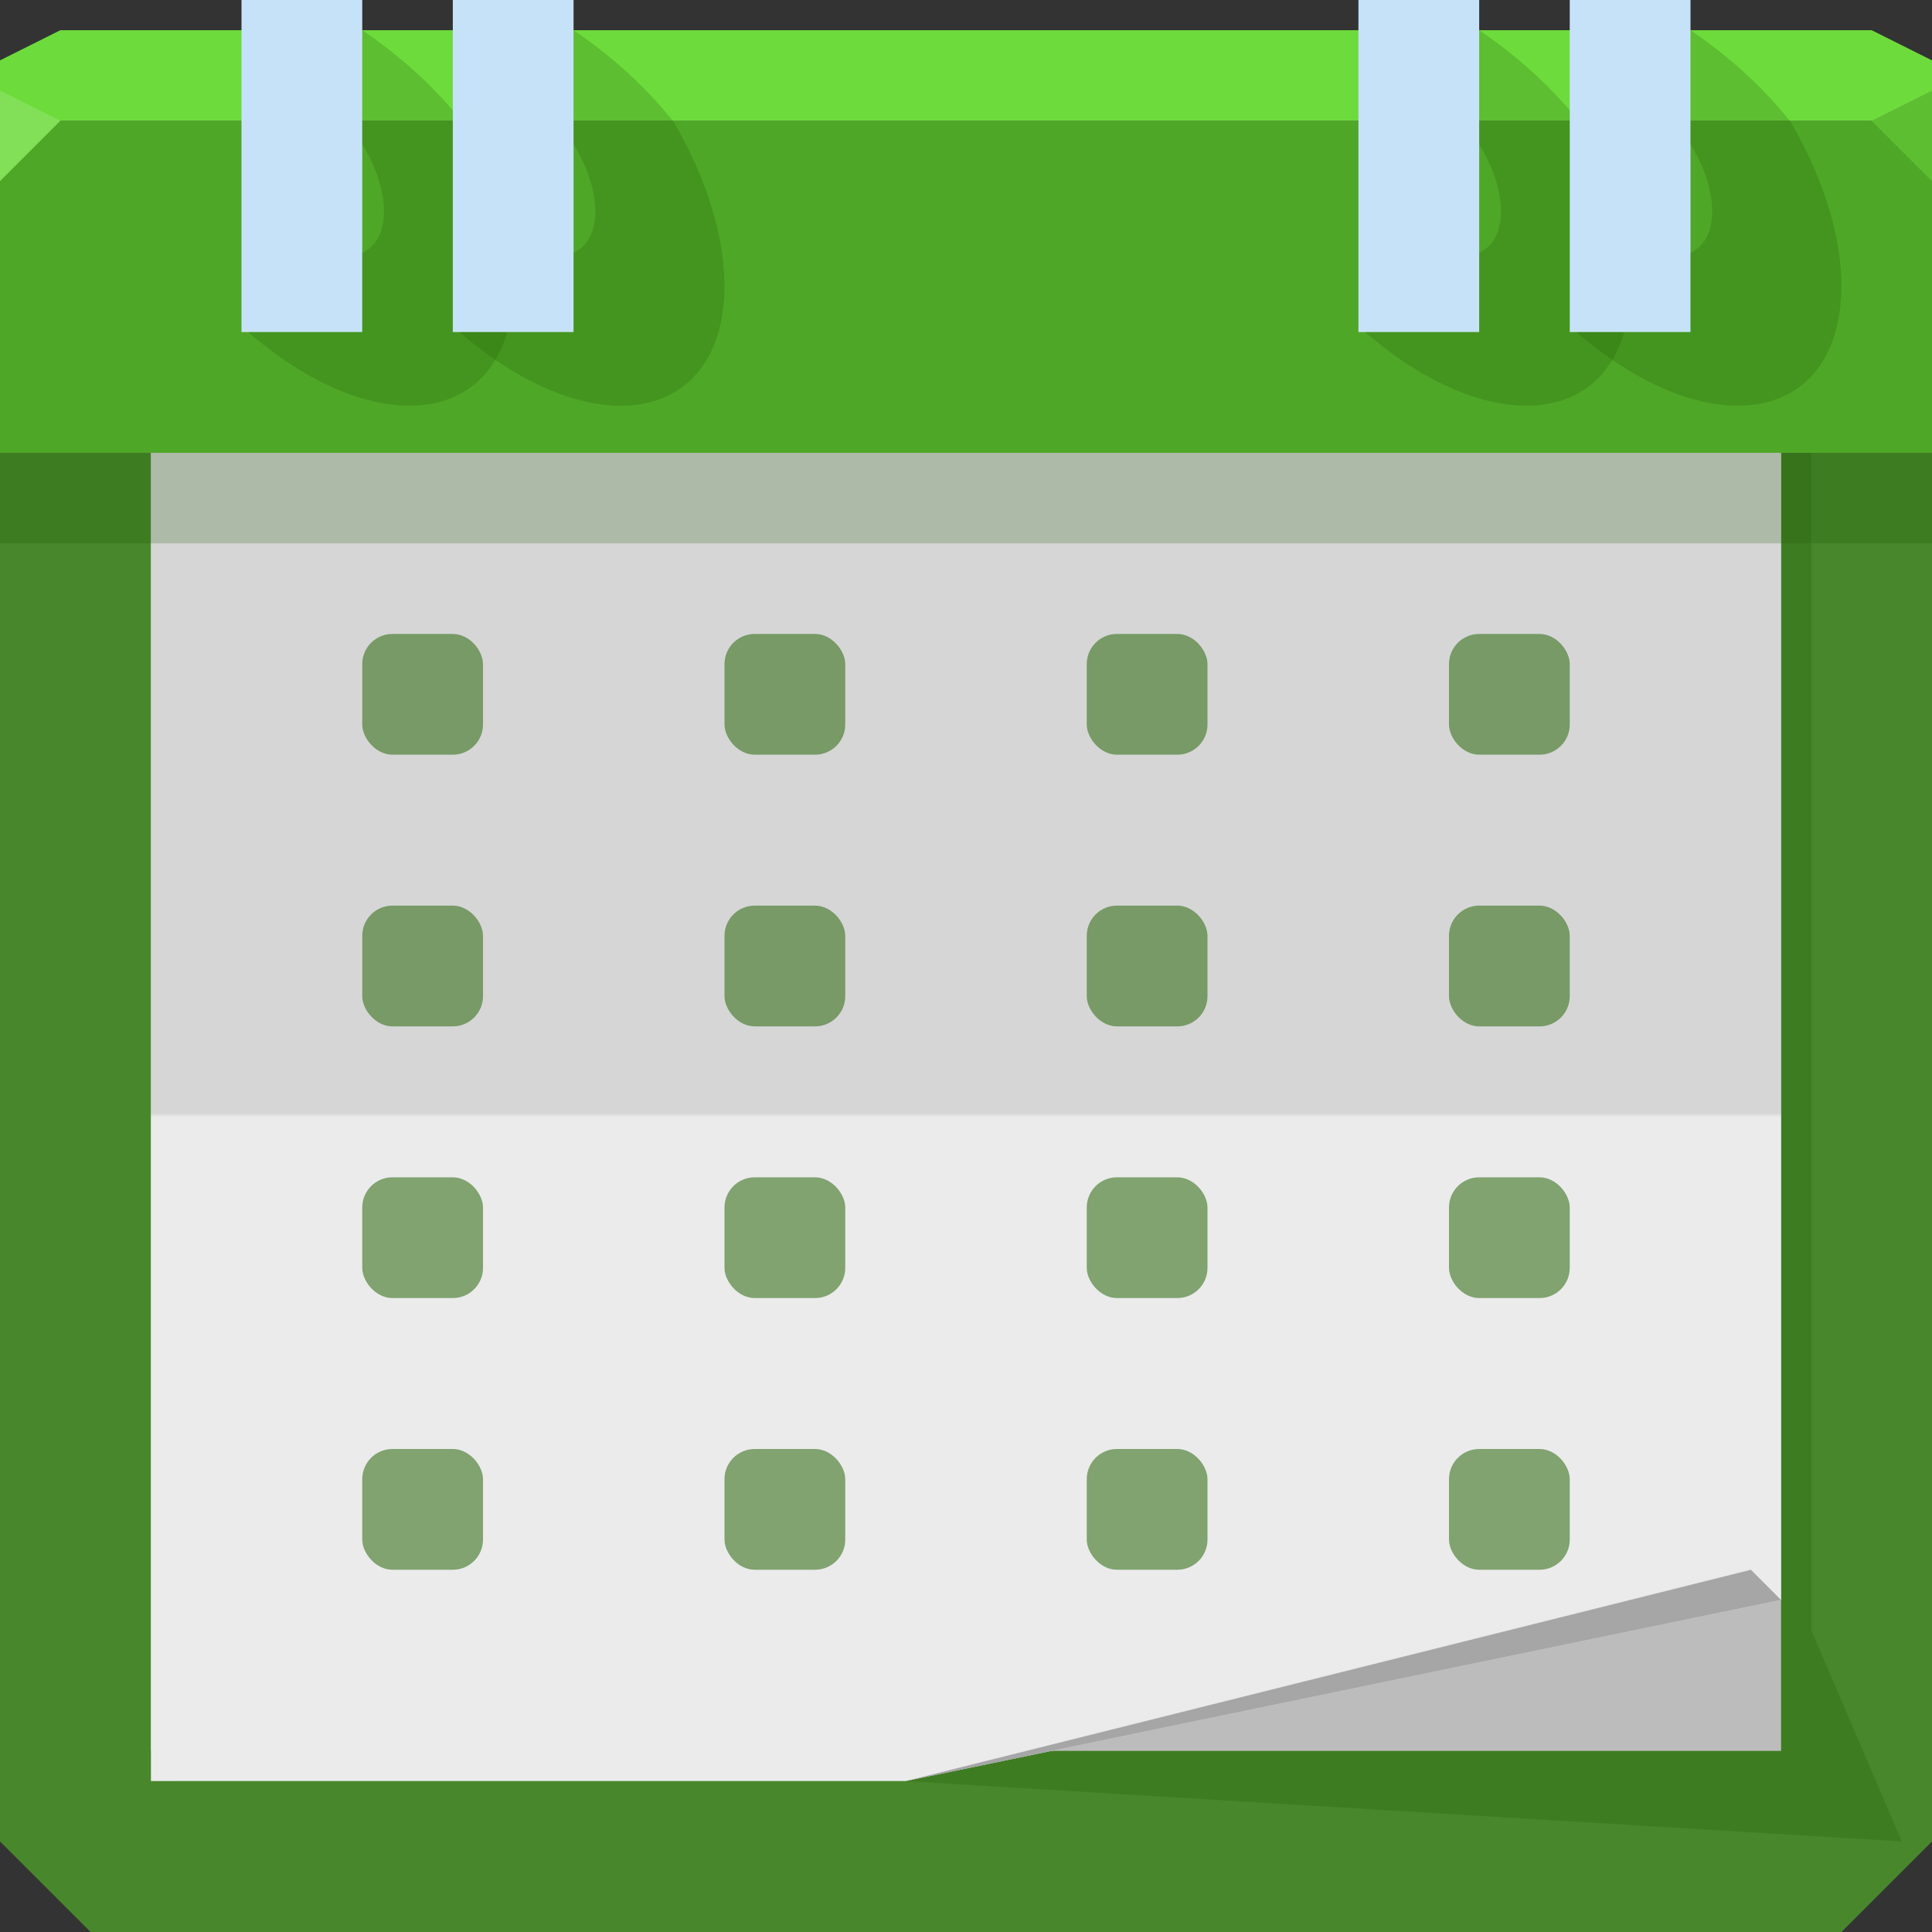<?xml version="1.0" encoding="UTF-8" standalone="no"?>
<!-- Created with Inkscape (http://www.inkscape.org/) -->

<svg
   xmlns:dc="http://purl.org/dc/elements/1.1/"
   xmlns:cc="http://creativecommons.org/ns#"
   xmlns:rdf="http://www.w3.org/1999/02/22-rdf-syntax-ns#"
   xmlns:svg="http://www.w3.org/2000/svg"
   xmlns="http://www.w3.org/2000/svg"
   xmlns:xlink="http://www.w3.org/1999/xlink"
   xmlns:sodipodi="http://sodipodi.sourceforge.net/DTD/sodipodi-0.dtd"
   xmlns:inkscape="http://www.inkscape.org/namespaces/inkscape"
   width="64"
   height="64"
   id="svg13094"
   version="1.1"
   inkscape:version="0.48.4 r9939"
   sodipodi:docname="korganizer.svg">
  <rect width="100%" height="100%" fill="#333333" stroke="none"/>
  <sodipodi:namedview
     id="base"
     pagecolor="#ffffff"
     bordercolor="#666666"
     borderopacity="1.0"
     inkscape:pageopacity="0"
     inkscape:pageshadow="2"
     inkscape:zoom="11.313709"
     inkscape:cx="42.570738"
     inkscape:cy="28.317749"
     inkscape:document-units="px"
     inkscape:current-layer="svg13094"
     showgrid="true"
     inkscape:snap-bbox="true"
     inkscape:bbox-paths="true"
     inkscape:bbox-nodes="true"
     inkscape:snap-bbox-edge-midpoints="true"
     inkscape:snap-bbox-midpoints="true"
     inkscape:object-paths="true"
     inkscape:snap-intersection-paths="true"
     inkscape:object-nodes="true"
     inkscape:snap-smooth-nodes="true"
     inkscape:snap-midpoints="true"
     inkscape:snap-object-midpoints="true"
     inkscape:snap-center="true"
     showguides="false"
     inkscape:guide-bbox="true"
     inkscape:window-width="1920"
     inkscape:window-height="1025"
     inkscape:window-x="-2"
     inkscape:window-y="32"
     inkscape:window-maximized="1"
     inkscape:snap-global="true"
     fit-margin-top="0"
     fit-margin-left="0"
     fit-margin-right="0"
     fit-margin-bottom="0"
     showborder="true"
     inkscape:showpageshadow="false"
     inkscape:snap-page="false">
    <inkscape:grid
       type="xygrid"
       id="grid3075"
       empspacing="5"
       visible="true"
       enabled="true"
       snapvisiblegridlinesonly="true"
       originx="1.6362304e-08px"
       originy="18px" />
    <sodipodi:guide
       orientation="0,1"
       position="-11,30"
       id="guide9148" />
    <sodipodi:guide
       orientation="1,0"
       position="32,70"
       id="guide9150" />
  </sodipodi:namedview>
  <defs
     id="defs13096">
    <linearGradient
       id="linearGradient3376-3">
      <stop
         id="stop3378-9"
         offset="0"
         style="stop-color:#56af2e;stop-opacity:1;" />
      <stop
         id="stop3380-8"
         offset="1"
         style="stop-color:#48822e;stop-opacity:1;" />
    </linearGradient>
    <linearGradient
       inkscape:collect="always"
       xlink:href="#linearGradient4582-8"
       id="linearGradient4592-9"
       gradientUnits="userSpaceOnUse"
       x1="51.088"
       y1="54.293"
       x2="52"
       y2="59"
       gradientTransform="translate(0,-1)" />
    <linearGradient
       inkscape:collect="always"
       id="linearGradient4582-8">
      <stop
         style="stop-color:#a7a7a7;stop-opacity:1"
         offset="0"
         id="stop4584-3" />
      <stop
         style="stop-color:#b5b5b5;stop-opacity:1"
         offset="1"
         id="stop4586-3" />
    </linearGradient>
    <linearGradient
       inkscape:collect="always"
       xlink:href="#linearGradient3918-66-5"
       id="linearGradient4579-1"
       gradientUnits="userSpaceOnUse"
       gradientTransform="translate(-3117.602,-1600.228)"
       x1="3113.439"
       y1="1659.228"
       x2="3113.439"
       y2="1615.228" />
    <linearGradient
       x1="31"
       y1="64"
       x2="31"
       y2="2"
       id="linearGradient3918-66-5"
       gradientUnits="userSpaceOnUse">
      <stop
         id="stop3920-8-6"
         style="stop-color:#d4d4d4;stop-opacity:1"
         offset="0" />
      <stop
         id="stop3922-3-6"
         style="stop-color:#ededed;stop-opacity:1;"
         offset="0.501" />
      <stop
         id="stop3924-9-5"
         style="stop-color:#dadada;stop-opacity:1;"
         offset="0.516" />
      <stop
         id="stop3926-5-9"
         style="stop-color:#eeeeee;stop-opacity:1;"
         offset="1" />
    </linearGradient>
    <radialGradient
       inkscape:collect="always"
       xlink:href="#linearGradient3376-3"
       id="radialGradient4496-5"
       cx="32"
       cy="41.5"
       fx="32"
       fy="41.5"
       r="32"
       gradientTransform="matrix(-2.1000745e-8,1.594,-1.438,-1.8941848e-8,91.656,-36)"
       gradientUnits="userSpaceOnUse" />
    <linearGradient
       inkscape:collect="always"
       xlink:href="#linearGradient4482-9"
       id="linearGradient4488-8"
       x1="32"
       y1="15"
       x2="32"
       y2="18"
       gradientUnits="userSpaceOnUse"
       gradientTransform="matrix(1.103,0,0,1,-3.31,0)" />
    <linearGradient
       inkscape:collect="always"
       id="linearGradient4482-9">
      <stop
         style="stop-color:#000000;stop-opacity:0.228"
         offset="0"
         id="stop4484-7" />
      <stop
         style="stop-color:#000000;stop-opacity:0.072"
         offset="1"
         id="stop4486-5" />
    </linearGradient>
    <linearGradient
       inkscape:collect="always"
       xlink:href="#linearGradient3827-0"
       id="linearGradient3918-2"
       gradientUnits="userSpaceOnUse"
       x1="11"
       y1="11"
       x2="11"
       y2="0" />
    <linearGradient
       id="linearGradient3827-0">
      <stop
         style="stop-color:#6587a5;stop-opacity:1;"
         offset="0"
         id="stop3829-7" />
      <stop
         id="stop3835-0"
         offset="0.818"
         style="stop-color:#ffffff;stop-opacity:1;" />
      <stop
         style="stop-color:#d2deea;stop-opacity:1;"
         offset="1"
         id="stop3831-9" />
    </linearGradient>
    <linearGradient
       inkscape:collect="always"
       xlink:href="#linearGradient3843-8-6"
       id="linearGradient3874-9"
       gradientUnits="userSpaceOnUse"
       x1="-10"
       y1="0"
       x2="-10"
       y2="11" />
    <linearGradient
       inkscape:collect="always"
       id="linearGradient3843-8-6">
      <stop
         style="stop-color:#ffffff;stop-opacity:0.079"
         offset="0"
         id="stop3845-0-0" />
      <stop
         id="stop3851-0-4"
         offset="0.182"
         style="stop-color:#ffffff;stop-opacity:0.345" />
      <stop
         style="stop-color:#ffffff;stop-opacity:0;"
         offset="1"
         id="stop3847-8-2" />
    </linearGradient>
    <linearGradient
       inkscape:collect="always"
       xlink:href="#linearGradient3843-8-6"
       id="linearGradient3888-9"
       gradientUnits="userSpaceOnUse"
       x1="-10"
       y1="0"
       x2="-10"
       y2="11" />
    <linearGradient
       inkscape:collect="always"
       xlink:href="#linearGradient3843-8-6"
       id="linearGradient3924-9-8"
       gradientUnits="userSpaceOnUse"
       x1="-10"
       y1="0"
       x2="-10"
       y2="11" />
    <linearGradient
       inkscape:collect="always"
       xlink:href="#linearGradient3843-8-6"
       id="linearGradient3870-7"
       gradientUnits="userSpaceOnUse"
       x1="-10"
       y1="0"
       x2="-10"
       y2="11" />
    <radialGradient
       r="32"
       fy="41.5"
       fx="32"
       cy="41.5"
       cx="32"
       gradientTransform="matrix(-2.1000745e-8,1.594,-1.438,-1.8941848e-8,91.656,-36)"
       gradientUnits="userSpaceOnUse"
       id="radialGradient3191"
       xlink:href="#linearGradient3376-3"
       inkscape:collect="always" />
    <linearGradient
       y2="0"
       x2="11"
       y1="11"
       x1="11"
       gradientUnits="userSpaceOnUse"
       id="linearGradient3193"
       xlink:href="#linearGradient3827-0"
       inkscape:collect="always" />
    <linearGradient
       y2="0"
       x2="11"
       y1="11"
       x1="11"
       gradientUnits="userSpaceOnUse"
       id="linearGradient3195"
       xlink:href="#linearGradient3827-0"
       inkscape:collect="always" />
    <linearGradient
       y2="0"
       x2="11"
       y1="11"
       x1="11"
       gradientUnits="userSpaceOnUse"
       id="linearGradient3197"
       xlink:href="#linearGradient3827-0"
       inkscape:collect="always" />
    <linearGradient
       inkscape:collect="always"
       xlink:href="#linearGradient3984-8-7-3-8-4"
       id="linearGradient3165"
       gradientUnits="userSpaceOnUse"
       gradientTransform="translate(-3117.602,-1600.228)"
       x1="3113.439"
       y1="1659.228"
       x2="3113.439"
       y2="1615.228" />
    <linearGradient
       x1="31"
       y1="64"
       x2="31"
       y2="2"
       id="linearGradient3984-8-7-3-8-4"
       gradientUnits="userSpaceOnUse"
       gradientTransform="matrix(0.823,0,0,0.823,6.355,8.589)">
      <stop
         id="stop3099-1-3-0-1-3"
         style="stop-color:#ebebeb;stop-opacity:1"
         offset="0" />
      <stop
         id="stop3875-7-3-2-0-1"
         style="stop-color:#ebebeb;stop-opacity:1;"
         offset="0.5" />
      <stop
         id="stop3873-1-0-8-5-5"
         style="stop-color:#d6d6d6;stop-opacity:1"
         offset="0.503" />
      <stop
         id="stop3101-06-4-6-6-8"
         style="stop-color:#d6d6d6;stop-opacity:1"
         offset="1" />
    </linearGradient>
  </defs>
  <path
     style="color:#000000;fill:#48872b;fill-opacity:1;fill-rule:nonzero;stroke:none;stroke-width:2.286;marker:none;visibility:visible;display:inline;overflow:visible;enable-background:accumulate"
     d="M 1.6362304e-8,11 64,11 64,61 61,64 3,64 1.6362304e-8,61 z"
     id="rect4519"
     inkscape:connector-curvature="0"
     sodipodi:nodetypes="ccccccc" />
  <g
     id="g3167">
    <path
       inkscape:connector-curvature="0"
       style="color:#000000;fill:#1c5500;fill-opacity:0.215;fill-rule:nonzero;stroke:none;stroke-width:1;marker:none;visibility:visible;display:inline;overflow:visible;enable-background:accumulate"
       d="m 6,15 0,44 24,0 33,2 -3,-7 0,-39 z"
       id="path4575-4"
       sodipodi:nodetypes="ccccccc" />
    <path
       sodipodi:nodetypes="ccccc"
       id="path4590-5"
       d="m 5,14 0,44 54,0 0,-44 z"
       style="color:#000000;fill:#bcbcbc;fill-opacity:1;fill-rule:nonzero;stroke:none;stroke-width:1;marker:none;visibility:visible;display:inline;overflow:visible;enable-background:accumulate"
       inkscape:connector-curvature="0" />
    <path
       sodipodi:nodetypes="cccccc"
       id="path4577-8"
       d="m 5,15 0,44 25,0 29,-6 0,-38 z"
       style="color:#000000;fill:url(#linearGradient3165);fill-opacity:1;fill-rule:nonzero;stroke:none;stroke-width:1;marker:none;visibility:visible;display:inline;overflow:visible;enable-background:accumulate"
       inkscape:connector-curvature="0" />
    <path
       sodipodi:nodetypes="cccc"
       inkscape:connector-curvature="0"
       id="path3014-1-1"
       d="M 59,53 30,59 58,52 z"
       style="color:#000000;fill:#a6a6a6;fill-opacity:1;fill-rule:nonzero;stroke:none;stroke-width:1;marker:none;visibility:visible;display:inline;overflow:visible;enable-background:accumulate" />
  </g>
  <path
     sodipodi:nodetypes="cccccc"
     inkscape:connector-curvature="0"
     style="color:#000000;fill:#4fa728;fill-opacity:1;fill-rule:nonzero;stroke:none;stroke-width:2.286;marker:none;visibility:visible;display:inline;overflow:visible;enable-background:accumulate"
     d="m 0,4 c 0,18.154 0,43.297 0,11 l 64,0 c 0,32.297 0,7.154 0,-11 L 32,4 z"
     id="path3786-5" />
  <path
     id="path6538"
     d="m 1.6362304e-8,18 c 0,-4.951 0,-11.808 0,-3 L 64,15 c 0,-8.808 0,-1.951 0,3 l -32,0 z"
     style="color:#000000;fill:#1c5500;fill-opacity:0.215;fill-rule:nonzero;stroke:none;stroke-width:1;marker:none;visibility:visible;display:inline;overflow:visible;enable-background:accumulate"
     inkscape:connector-curvature="0"
     sodipodi:nodetypes="cccccc" />
  <path
     style="color:#000000;fill:#6edb3d;fill-opacity:1;fill-rule:nonzero;stroke:none;stroke-width:1;marker:none;visibility:visible;display:inline;overflow:visible;enable-background:accumulate"
     d="M 2,1 0,2 0,4 19.562,4 39.125,4 64,4 64,2 62,1 39.125,1 19.562,1 z"
     id="path6688-6"
     inkscape:connector-curvature="0"
     sodipodi:nodetypes="ccccccccccc" />
  <path
     style="fill:#81e057;fill-opacity:1;fill-rule:nonzero"
     d="M 0,3 0,6 2,4 z"
     id="path4298"
     inkscape:connector-curvature="0"
     sodipodi:nodetypes="cccc" />
  <path
     d="M 64,6 62,4 64,3 z"
     id="path3028"
     style="fill:#5dbe32;fill-opacity:1"
     inkscape:connector-curvature="0"
     sodipodi:nodetypes="cccc" />
  <g
     id="g3870"
     transform="translate(-1,0)">
    <rect
       y="0"
       x="9"
       height="11"
       width="4"
       id="rect3872"
       style="color:#000000;fill:#c6e2f8;fill-opacity:1;fill-rule:nonzero;stroke:none;stroke-width:2.286;marker:none;visibility:visible;display:inline;overflow:visible;enable-background:accumulate" />
    <path
       style="color:#000000;fill:#1c5500;fill-opacity:0.215;fill-rule:nonzero;stroke:none;stroke-width:1;marker:none;visibility:visible;display:inline;overflow:visible;enable-background:accumulate"
       d="m 13,1 0,3.781 C 13.447,5.506 13.719,6.303 13.719,7 13.719,7.696 13.446,8.167 13,8.375 L 13,11 9.219,11 c 0.605,0.521 1.247,0.994 1.906,1.375 C 14.927,14.57 18,13.271 18,9.469 18,7.762 17.371,5.853 16.336,4.067 15.436,2.918 14.317,1.899 13,1 z"
       id="path3878"
       inkscape:connector-curvature="0"
       sodipodi:nodetypes="ccscccsscc" />
  </g>
  <g
     transform="translate(36,0)"
     id="g3876">
    <rect
       y="0"
       x="9"
       height="11"
       width="4"
       id="rect3878"
       style="color:#000000;fill:#c6e2f8;fill-opacity:1;fill-rule:nonzero;stroke:none;stroke-width:2.286;marker:none;visibility:visible;display:inline;overflow:visible;enable-background:accumulate" />
    <path
       style="color:#000000;fill:#1c5500;fill-opacity:0.215;fill-rule:nonzero;stroke:none;stroke-width:1;marker:none;visibility:visible;display:inline;overflow:visible;enable-background:accumulate"
       d="m 13,1 0,3.781 C 13.447,5.506 13.719,6.303 13.719,7 13.719,7.696 13.446,8.167 13,8.375 L 13,11 9.219,11 c 0.605,0.521 1.247,0.994 1.906,1.375 C 14.927,14.57 18,13.271 18,9.469 18,7.762 17.371,5.853 16.336,4.067 15.436,2.918 14.317,1.899 13,1 z"
       id="path3884"
       inkscape:connector-curvature="0"
       sodipodi:nodetypes="ccscccsscc" />
  </g>
  <g
     id="g3864"
     transform="translate(43,0)">
    <rect
       style="color:#000000;fill:#c6e2f8;fill-opacity:1;fill-rule:nonzero;stroke:none;stroke-width:2.286;marker:none;visibility:visible;display:inline;overflow:visible;enable-background:accumulate"
       id="rect3837"
       width="4"
       height="11"
       x="9"
       y="0" />
    <path
       sodipodi:nodetypes="ccscccsscc"
       inkscape:connector-curvature="0"
       id="path3855"
       d="m 13,1 0,3.781 C 13.447,5.506 13.719,6.303 13.719,7 13.719,7.696 13.446,8.167 13,8.375 L 13,11 9.219,11 c 0.605,0.521 1.247,0.994 1.906,1.375 C 14.927,14.57 18,13.271 18,9.469 18,7.762 17.371,5.853 16.336,4.067 15.436,2.918 14.317,1.899 13,1 z"
       style="color:#000000;fill:#1c5500;fill-opacity:0.215;fill-rule:nonzero;stroke:none;stroke-width:1;marker:none;visibility:visible;display:inline;overflow:visible;enable-background:accumulate" />
  </g>
  <g
     transform="translate(6,0)"
     id="g3858">
    <rect
       style="color:#000000;fill:#c6e2f8;fill-opacity:1;fill-rule:nonzero;stroke:none;stroke-width:2.286;marker:none;visibility:visible;display:inline;overflow:visible;enable-background:accumulate"
       id="rect3860"
       width="4"
       height="11"
       x="9"
       y="0" />
    <path
       sodipodi:nodetypes="ccscccsscc"
       inkscape:connector-curvature="0"
       id="path3866"
       d="m 13,1 0,3.781 C 13.447,5.506 13.719,6.303 13.719,7 13.719,7.696 13.446,8.167 13,8.375 L 13,11 9.219,11 c 0.605,0.521 1.247,0.994 1.906,1.375 C 14.927,14.57 18,13.271 18,9.469 18,7.762 17.371,5.853 16.336,4.067 15.436,2.918 14.317,1.899 13,1 z"
       style="color:#000000;fill:#1c5500;fill-opacity:0.215;fill-rule:nonzero;stroke:none;stroke-width:1;marker:none;visibility:visible;display:inline;overflow:visible;enable-background:accumulate" />
  </g>
  <g
     id="g3087">
    <g
       transform="translate(3,-1)"
       id="g3959">
      <rect
         ry="1"
         rx="1"
         style="color:#000000;fill:#336f17;fill-opacity:0.58;fill-rule:nonzero;stroke:none;stroke-width:1;marker:none;visibility:visible;display:inline;overflow:visible;enable-background:accumulate"
         id="rect4227"
         width="4"
         height="4"
         x="9"
         y="22" />
    </g>
    <use
       height="64"
       width="64"
       transform="translate(12,0)"
       id="use3973"
       xlink:href="#g3959"
       y="0"
       x="0" />
    <use
       x="0"
       y="0"
       xlink:href="#g3959"
       id="use3991"
       transform="translate(12,9)"
       width="64"
       height="64" />
    <use
       height="64"
       width="64"
       transform="translate(0,9)"
       id="use3979"
       xlink:href="#g3959"
       y="0"
       x="0" />
    <use
       x="0"
       y="0"
       xlink:href="#g3959"
       id="use3993"
       transform="translate(12,18)"
       width="64"
       height="64" />
    <use
       height="64"
       width="64"
       transform="translate(0,18)"
       id="use3985"
       xlink:href="#g3959"
       y="0"
       x="0" />
    <use
       height="64"
       width="64"
       transform="translate(12,27)"
       id="use3995"
       xlink:href="#g3959"
       y="0"
       x="0" />
    <use
       x="0"
       y="0"
       xlink:href="#g3959"
       id="use3969"
       transform="translate(0,27)"
       width="64"
       height="64" />
    <use
       height="64"
       width="64"
       transform="translate(24,0)"
       id="use3975"
       xlink:href="#g3959"
       y="0"
       x="0" />
    <use
       height="64"
       width="64"
       transform="translate(24,9)"
       id="use3981"
       xlink:href="#g3959"
       y="0"
       x="0" />
    <use
       height="64"
       width="64"
       transform="translate(24,18)"
       id="use3987"
       xlink:href="#g3959"
       y="0"
       x="0" />
    <use
       x="0"
       y="0"
       xlink:href="#g3959"
       id="use3971"
       transform="translate(24,27)"
       width="64"
       height="64" />
    <use
       x="0"
       y="0"
       xlink:href="#g3959"
       id="use3977"
       transform="translate(36,0)"
       width="64"
       height="64" />
    <use
       x="0"
       y="0"
       xlink:href="#g3959"
       id="use3983"
       transform="translate(36,9)"
       width="64"
       height="64" />
    <use
       x="0"
       y="0"
       xlink:href="#g3959"
       id="use3989"
       transform="translate(36,18)"
       width="64"
       height="64" />
    <use
       height="64"
       width="64"
       transform="translate(36,27)"
       id="use3962"
       xlink:href="#g3959"
       y="0"
       x="0" />
  </g>
</svg>
